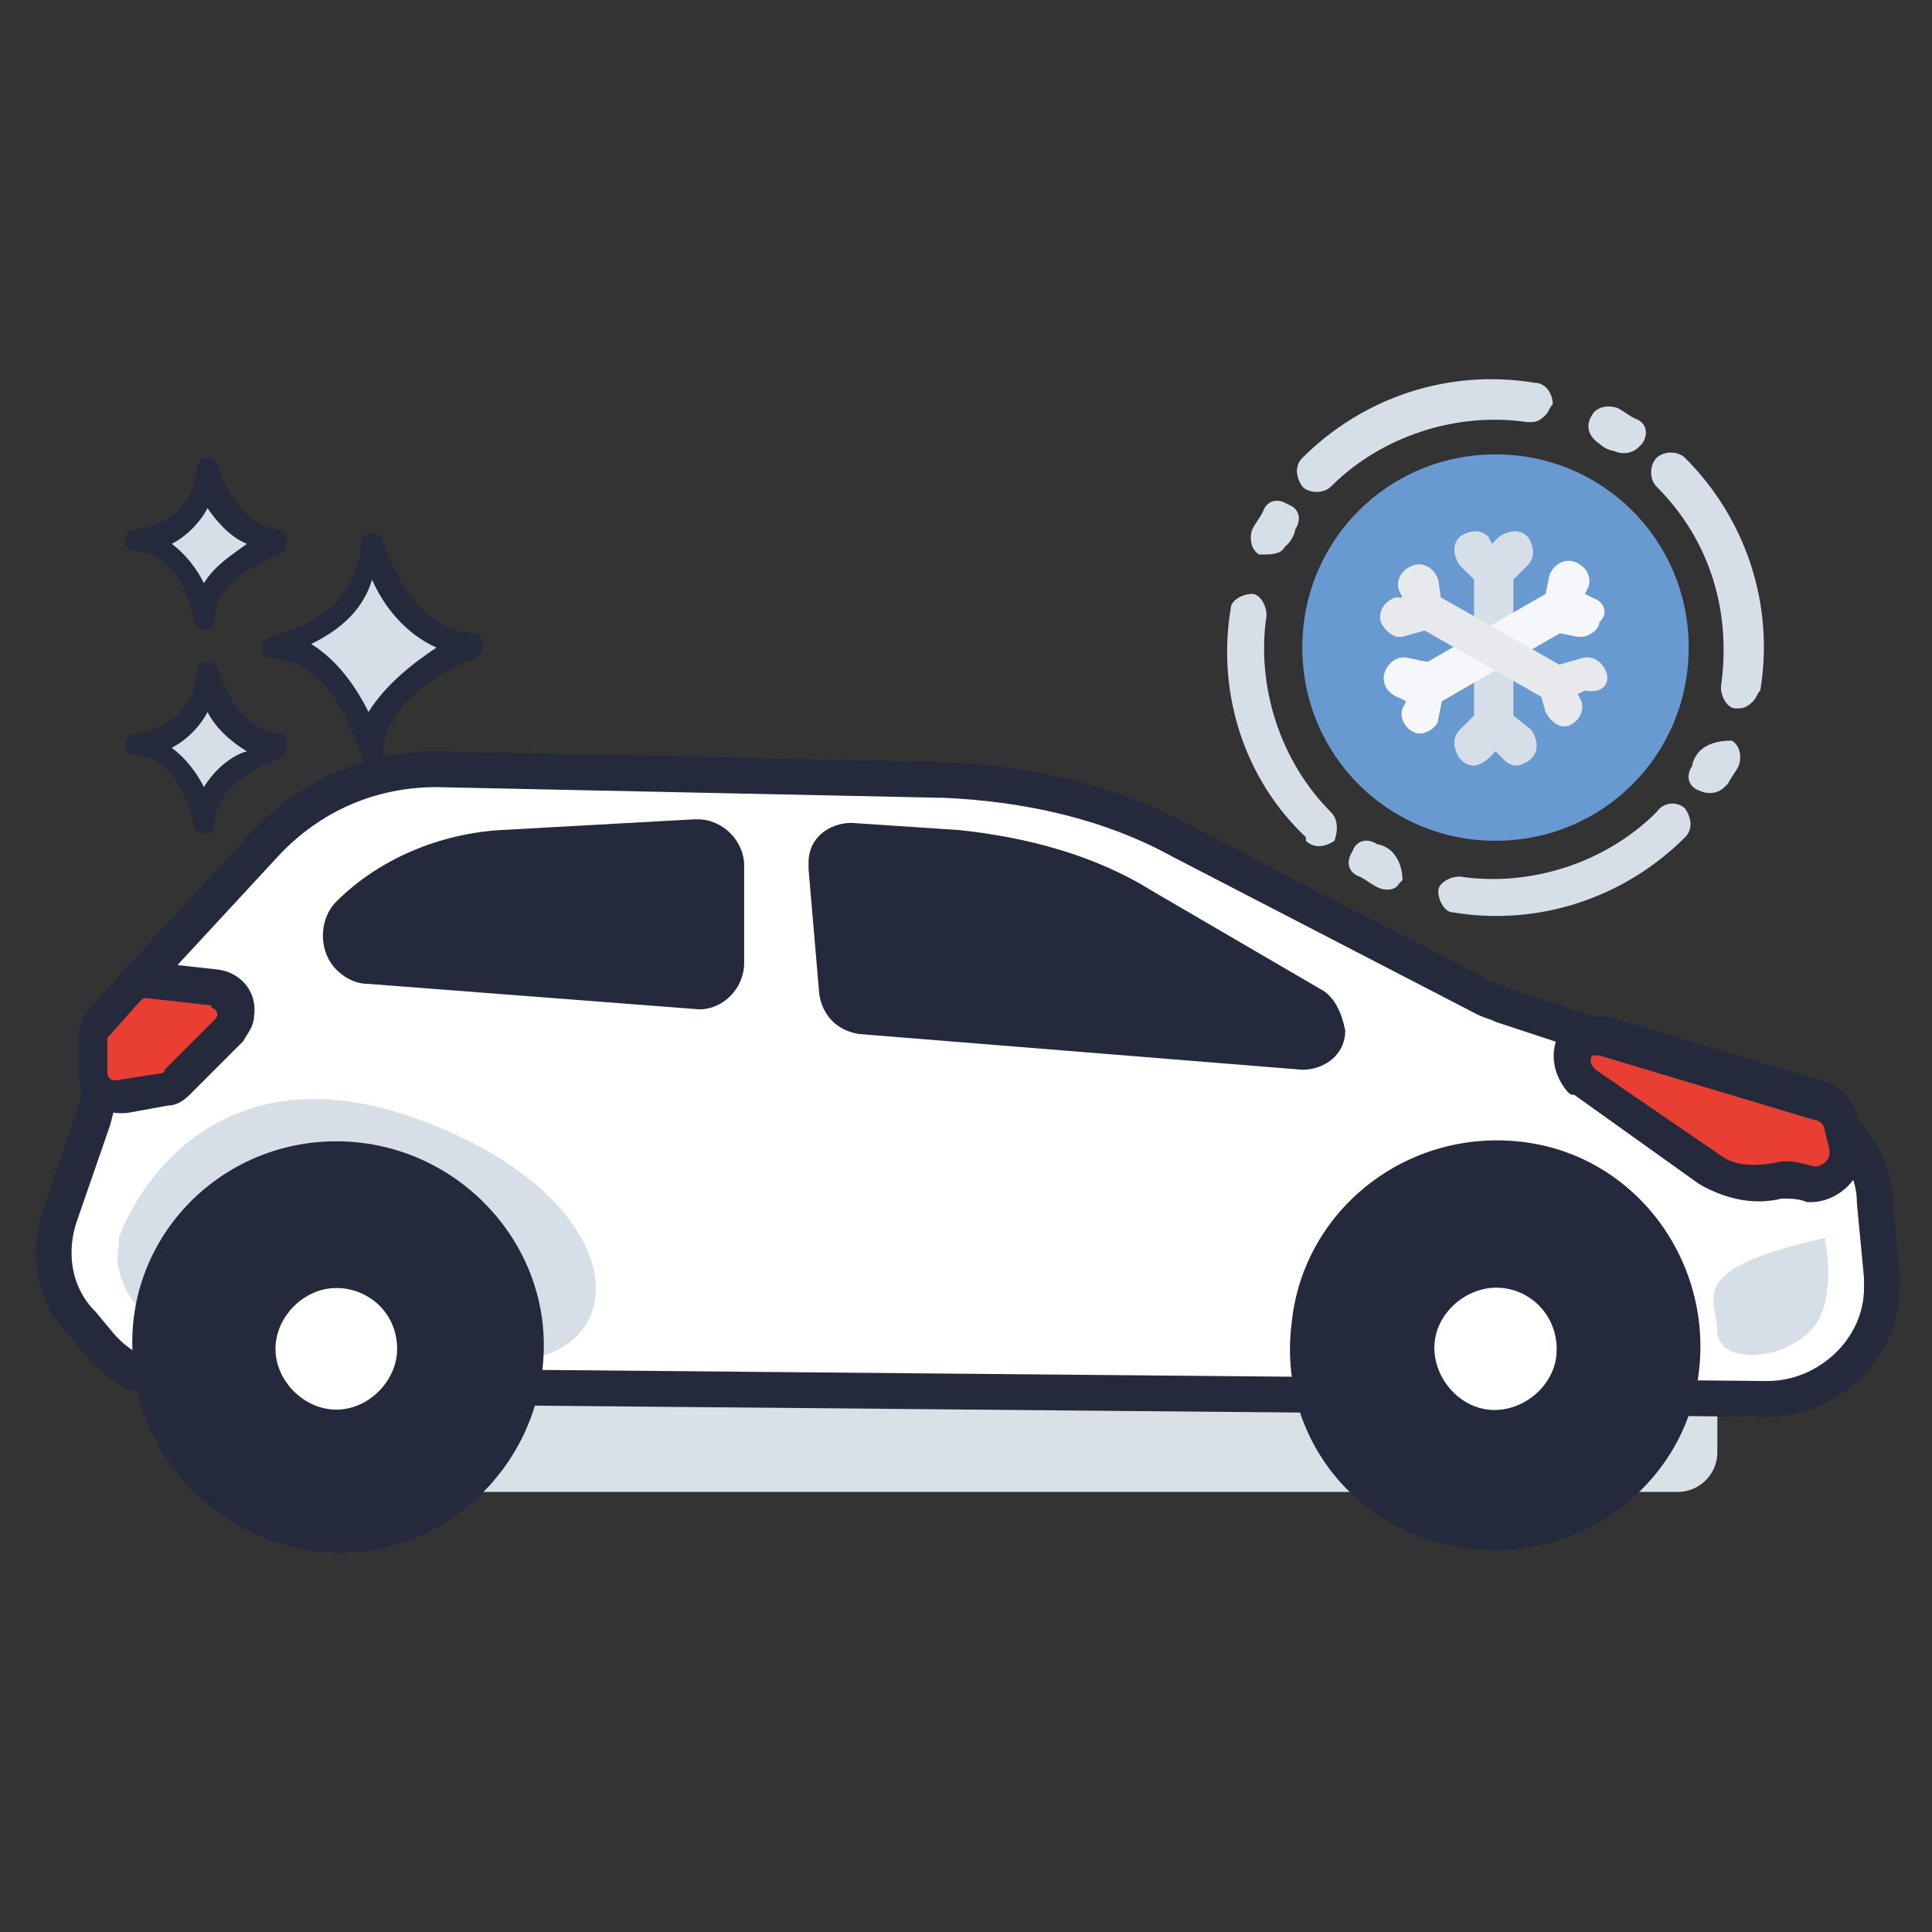 <?xml version="1.0" encoding="utf-8"?>
<!-- Generator: Adobe Illustrator 22.0.0, svg Export Plug-In . svg Version: 6.00 Build 0)  -->
<svg version="1.1" id="Layer_1" xmlns="http://www.w3.org/2000/svg" xmlns:xlink="http://www.w3.org/1999/xlink" x="0px" y="0px"
	 viewBox="0 0 54 54" style="enable-background:new 0 0 54 54;" xml:space="preserve">
<rect x="0" y="0" width="54" height="54" fill="#333333" stroke="none"/>
<style type="text/css">
	.st0{fill:#6899D1;}
	.st1{fill:#D6DFE8;}
	.st2{fill:#F5F7FA;}
	.st3{fill:#E7E9ED;}
	.st4{fill:#D8E1E6;}
	.st5{fill:#FFFFFF;stroke:#242A3C;}
	.st6{fill:#E83E33;}
	.st7{fill:#242A3C;}
	.st8{fill:#FFFFFF;}
</style>
<g>
	<g>
		<path class="st0" d="M41.8,12.7c3,0,5.4,2.4,5.4,5.4c0,3-2.4,5.4-5.4,5.4c-3,0-5.4-2.4-5.4-5.4C36.4,15.1,38.8,12.7,41.8,12.7z"/>
	</g>
	<g>
		<path class="st1" d="M35.9,15.3c0,0,0.1-0.1,0.1-0.1c0.1-0.1,0.2-0.3,0.2-0.4c0.2-0.3,0.1-0.6-0.2-0.7c-0.3-0.2-0.6-0.1-0.7,0.2
			c-0.1,0.2-0.2,0.3-0.3,0.5c-0.1,0.3,0,0.6,0.2,0.7C35.5,15.5,35.8,15.5,35.9,15.3L35.9,15.3z"/>
		<path class="st1" d="M37.2,22.7c-1.4-1.4-2.1-3.5-1.8-5.5c0-0.3-0.2-0.6-0.4-0.6c-0.3,0-0.6,0.2-0.6,0.4c-0.4,2.4,0.4,4.8,2.1,6.4
			c0,0,0,0,0,0.1c0.2,0.2,0.5,0.2,0.8,0C37.4,23.2,37.4,22.9,37.2,22.7L37.2,22.7z"/>
		<path class="st1" d="M44.7,12.4c0.1,0.1,0.3,0.2,0.4,0.2c0.2,0.1,0.5,0.1,0.7-0.1c0,0,0.1-0.1,0.1-0.1c0.2-0.3,0.1-0.6-0.2-0.7
			c-0.2-0.1-0.3-0.2-0.5-0.3c-0.3-0.1-0.6,0-0.7,0.2C44.3,11.9,44.4,12.2,44.7,12.4L44.7,12.4z"/>
		<path class="st1" d="M42.9,10.7c-2.4-0.4-4.8,0.4-6.5,2.1c0,0,0,0,0,0l0,0c-0.2,0.2-0.2,0.5,0,0.8c0.2,0.2,0.6,0.2,0.8,0
			c1.4-1.4,3.5-2.1,5.5-1.8c0.2,0,0.3,0,0.5-0.2c0.1-0.1,0.1-0.2,0.2-0.3C43.4,11,43.2,10.7,42.9,10.7L42.9,10.7z"/>
		<path class="st1" d="M46.3,12.8c-0.2,0.2-0.2,0.6,0,0.8c1.5,1.5,2.1,3.5,1.8,5.6c0,0.3,0.2,0.6,0.4,0.6c0.2,0,0.3,0,0.5-0.2
			c0.1-0.1,0.1-0.2,0.2-0.3c0.4-2.4-0.4-4.8-2.1-6.5l0,0C46.9,12.6,46.5,12.6,46.3,12.8L46.3,12.8z"/>
		<path class="st1" d="M38.9,23.8c-0.1-0.1-0.3-0.2-0.4-0.2c-0.3-0.2-0.6-0.1-0.7,0.2c-0.2,0.3-0.1,0.6,0.2,0.7
			c0.2,0.1,0.3,0.2,0.5,0.3c0.2,0.1,0.5,0.1,0.6-0.1c0,0,0.1-0.1,0.1-0.1C39.2,24.3,39.1,24,38.9,23.8L38.9,23.8z"/>
		<path class="st1" d="M47.5,21c-0.1,0.1-0.2,0.3-0.2,0.4c-0.2,0.3-0.1,0.6,0.2,0.7c0.2,0.1,0.5,0.1,0.7-0.1c0,0,0.1-0.1,0.1-0.1
			c0.1-0.2,0.2-0.3,0.3-0.5c0.1-0.3,0-0.6-0.2-0.7C48,20.7,47.7,20.8,47.5,21L47.5,21z"/>
		<path class="st1" d="M46.3,22.7c-1.4,1.4-3.5,2.1-5.5,1.8c-0.3,0-0.6,0.2-0.6,0.4c0,0.3,0.2,0.6,0.4,0.6c2.4,0.4,4.8-0.4,6.5-2.1
			l0,0c0.2-0.2,0.2-0.5,0-0.8C46.9,22.4,46.5,22.4,46.3,22.7L46.3,22.7z"/>
	</g>
	<path class="st1" d="M42.3,20v-3.8l0.4-0.4c0.2-0.2,0.2-0.5,0-0.8c-0.2-0.2-0.5-0.2-0.8,0l-0.2,0.2L41.6,15c-0.2-0.2-0.5-0.2-0.8,0
		c-0.2,0.2-0.2,0.5,0,0.8l0.4,0.4V20l-0.4,0.4c-0.2,0.2-0.2,0.5,0,0.8c0.1,0.1,0.2,0.2,0.4,0.2c0.1,0,0.3-0.1,0.4-0.2l0.2-0.2
		l0.2,0.2c0.1,0.1,0.2,0.2,0.4,0.2c0.1,0,0.3-0.1,0.4-0.2c0.2-0.2,0.2-0.5,0-0.8L42.3,20z"/>
	<path class="st2" d="M44.5,16.7l-0.2-0.1l0.1-0.2c0.1-0.3-0.1-0.6-0.4-0.7c-0.3-0.1-0.6,0.1-0.7,0.4l-0.1,0.5l-3.3,1.9l-0.5-0.1
		c-0.3-0.1-0.6,0.1-0.7,0.4c-0.1,0.3,0.1,0.6,0.4,0.7l0.2,0.1l-0.1,0.2c-0.1,0.3,0.1,0.6,0.4,0.7c0,0,0.1,0,0.1,0
		c0.2,0,0.5-0.2,0.5-0.4l0.1-0.5l3.3-1.9l0.5,0.1c0,0,0.1,0,0.1,0c0.2,0,0.5-0.2,0.5-0.4C45,17.1,44.8,16.8,44.5,16.7z"/>
	<g>
		<g>
			<g>
				<path class="st3" d="M43.6,19.7c-0.1,0-0.2,0-0.3-0.1l-3.7-2.1c-0.3-0.1-0.3-0.5-0.2-0.7c0.1-0.3,0.5-0.3,0.7-0.2l3.7,2.1
					c0.3,0.1,0.3,0.5,0.2,0.7C44,19.6,43.8,19.7,43.6,19.7z"/>
			</g>
			<g>
				<path class="st3" d="M44.9,18.8c-0.1-0.3-0.4-0.5-0.7-0.4l-0.7,0.2c-0.1,0-0.1,0-0.2,0.1c0,0,0,0,0,0c0,0,0,0-0.1,0c0,0,0,0,0,0
					c0,0,0,0.1-0.1,0.1c0,0,0,0,0,0c-0.1,0.1-0.1,0.3-0.1,0.4c0,0,0,0,0,0l0.2,0.7c0.1,0.2,0.3,0.4,0.5,0.4v0c0,0,0.1,0,0.1,0
					c0.3-0.1,0.5-0.4,0.4-0.7l-0.1-0.2l0.2-0.1C44.8,19.4,45,19.1,44.9,18.8z"/>
				<path class="st3" d="M40.2,16.2c-0.1-0.3-0.4-0.5-0.7-0.4c-0.3,0.1-0.5,0.4-0.4,0.7l0.1,0.2L39,16.7c-0.3,0.1-0.5,0.4-0.4,0.7
					c0.1,0.2,0.3,0.4,0.5,0.4c0,0,0.1,0,0.1,0l0.7-0.2c0,0,0,0,0,0c0.3-0.1,0.5-0.4,0.4-0.7L40.2,16.2z"/>
			</g>
		</g>
	</g>
</g>
<g>
	<path id="Rectangle_152_5_" class="st4" d="M10,38.1h36.9c0.6,0,1.1,0.5,1.1,1.1v1.4c0,0.6-0.5,1.1-1.1,1.1H10
		c-0.6,0-1.1-0.5-1.1-1.1v-1.4C9,38.6,9.4,38.1,10,38.1z"/>
	<path id="Path_112_5_" class="st5" d="M7.4,23.6l-3.7,4c-0.5,0.6-0.9,1.4-0.9,2.2v0.4c0,0.4-0.1,0.7-0.2,1.1l-0.9,2.6
		c-0.4,1.1-0.2,2.3,0.6,3.1l0.5,0.6c0.6,0.7,1.5,1.1,2.4,1.1l44.2,0.4c1.7,0,3.2-1.4,3.2-3.1c0-0.1,0-0.2,0-0.3l-0.2-2.1
		c0-0.4-0.1-0.8-0.3-1.2c-0.4-0.8-1.1-1.3-1.9-1.6L42,28.1c-0.2-0.1-0.3-0.1-0.5-0.2l-8.5-4.4c-2-1.1-4.3-1.6-6.6-1.7l-14.2-0.3
		C10.4,21.5,8.7,22.2,7.4,23.6z"/>
	<g id="Group_196_5_" transform="translate(3.029 15.498)">
		<path id="Path_113_5_" class="st1" d="M2.1,21.7c-0.9-0.1-1.6-0.8-1.8-1.7c-0.1-0.3,0-0.6,0-0.9c0.4-1.2,2.7-5.4,8.4-3.3
			s6.1,6.2,3,6.7C9.5,22.7,4.3,22,2.1,21.7z"/>
	</g>
	<path id="Path_115_5_" class="st6" d="M44.8,29c-0.2-0.1-0.4-0.1-0.6,0c-0.3,0.3-0.3,0.8,0,1.1c0,0,0.1,0.1,0.1,0.1l3.5,2.5
		c0.5,0.4,1.2,0.5,1.9,0.3c0.3,0,0.6,0,0.9,0.1c0.6,0,1-0.4,1-1c0-0.1,0-0.3-0.1-0.4l-0.1-0.4c-0.1-0.3-0.4-0.5-0.6-0.6L44.8,29z"/>
	<path id="Path_115-2_5_" class="st7" d="M44,28.5l-0.1,0l-0.1,0.1c-0.5,0.5-0.5,1.3,0,1.9c0.1,0.1,0.1,0.1,0.2,0.1l3.5,2.5
		c0.7,0.4,1.5,0.6,2.3,0.4c0.2,0,0.5,0,0.7,0.1l0.1,0c0.8,0,1.5-0.7,1.5-1.5c0-0.2,0-0.4-0.1-0.6l-0.1-0.4c-0.2-0.4-0.5-0.8-1-0.9
		l-6-1.8C44.6,28.4,44.3,28.4,44,28.5z M49.6,32.5c-0.5,0.1-1.1,0.1-1.5-0.2l-3.5-2.4c-0.1-0.1-0.2-0.2-0.1-0.4c0.1,0,0.1,0,0.2,0
		l6,1.8c0.1,0,0.3,0.1,0.3,0.3l0.1,0.4c0.1,0.3,0,0.5-0.3,0.6c0,0-0.1,0-0.1,0C50.3,32.5,50,32.4,49.6,32.5L49.6,32.5z"/>
	<path id="Path_117_5_" class="st7" d="M19.5,23.5l-5.4,0.3c-1.6,0.1-3.1,0.8-4.3,1.9c-0.3,0.3-0.3,0.9,0,1.2
		c0.1,0.1,0.3,0.2,0.5,0.2l9.1,0.7c0.5,0,0.9-0.3,0.9-0.8c0,0,0,0,0-0.1v-2.6C20.3,23.9,20,23.5,19.5,23.5
		C19.5,23.5,19.5,23.5,19.5,23.5L19.5,23.5z"/>
	<circle id="Oval-2_5_" class="st8" cx="42.2" cy="37.1" r="3"/>
	<circle id="Oval-Copy_5_" class="st8" cx="9.7" cy="37.1" r="3"/>
	<path id="Rectangle_153_5_" class="st7" d="M9.4,31.9c3.2,0,5.8,2.6,5.8,5.7c0,3.2-2.6,5.8-5.7,5.8s-5.8-2.6-5.8-5.7c0,0,0,0,0,0
		C3.6,34.5,6.2,31.9,9.4,31.9z M9.4,36c-0.9,0-1.7,0.8-1.7,1.7s0.8,1.7,1.7,1.7s1.7-0.8,1.7-1.7l0,0C11.1,36.7,10.3,36,9.4,36
		C9.4,36,9.4,36,9.4,36L9.4,36z"/>
	<path id="Rectangle_154_5_" class="st7" d="M42.4,31.9c3.2,0.3,5.4,3.2,5.1,6.3c-0.3,3.2-3.2,5.4-6.3,5.1C38,43,35.7,40.2,36.1,37
		C36.4,33.9,39.2,31.6,42.4,31.9L42.4,31.9z M42,36c-0.9-0.1-1.8,0.6-1.9,1.5s0.6,1.8,1.5,1.9c0.9,0.1,1.8-0.6,1.9-1.5l0,0
		C43.6,36.9,42.9,36.1,42,36z"/>
	<path id="Path_118_5_" class="st7" d="M36.7,28.1l-4.8-2.8c-1.6-0.9-3.3-1.5-5.2-1.6l-3-0.2c-0.4,0-0.7,0.2-0.7,0.6
		c0,0,0,0.1,0,0.1l0.3,3.5c0,0.3,0.3,0.6,0.6,0.6l12.4,1c0.4,0,0.7-0.2,0.7-0.6C37,28.5,36.9,28.2,36.7,28.1z"/>
	<path id="Path_117-2_5_" class="st7" d="M14,23.2c-1.7,0.1-3.4,0.8-4.6,2c-0.5,0.5-0.5,1.4,0,1.9c0.2,0.2,0.5,0.4,0.9,0.4l9.1,0.7
		c0.7,0.1,1.4-0.5,1.4-1.3c0,0,0-0.1,0-0.1v-2.6c0-0.7-0.6-1.3-1.3-1.3c0,0,0,0-0.1,0L14,23.2z M19.7,24.1c0.1,0.1,0.1,0.1,0.1,0.2
		v2.6c0,0.2-0.2,0.3-0.3,0.3c0,0,0,0,0,0l-9.1-0.7c-0.2,0-0.3-0.2-0.3-0.4c0-0.1,0-0.2,0.1-0.2c1-1,2.4-1.7,3.9-1.7l5.4-0.3
		C19.6,24,19.7,24,19.7,24.1z"/>
	<path id="Path_118-2_5_" class="st7" d="M37,27.7l-4.8-2.8c-1.6-1-3.5-1.5-5.4-1.7l-3-0.2c-0.6,0-1.2,0.4-1.2,1.1
		c0,0.1,0,0.1,0,0.2l0.3,3.5c0.1,0.6,0.5,1,1.1,1.1l12.4,1c0.6,0,1.2-0.4,1.2-1.1C37.5,28.3,37.3,27.9,37,27.7L37,27.7z M36.5,28.7
		c0,0.1-0.1,0.1-0.1,0.1l-12.4-1c-0.1,0-0.1-0.1-0.1-0.1l-0.3-3.5c0-0.1,0.1-0.2,0.1-0.2c0,0,0,0,0,0l3,0.2c1.7,0.1,3.4,0.6,4.9,1.5
		l4.8,2.8C36.5,28.6,36.5,28.6,36.5,28.7L36.5,28.7z"/>
	<path id="Path_119_5_" class="st6" d="M4.2,27.4L6,27.6c0.4,0,0.7,0.4,0.6,0.8c0,0.2-0.1,0.3-0.2,0.4l-1.5,1.5
		c-0.1,0.1-0.2,0.2-0.4,0.2l-1.1,0.2c-0.4,0.1-0.7-0.2-0.8-0.5c0,0,0-0.1,0-0.1V29c0-0.2,0.1-0.3,0.2-0.5l0.8-0.9
		C3.8,27.5,4,27.4,4.2,27.4z"/>
	<path id="Path_119-2_5_" class="st7" d="M4.3,26.9l1.8,0.2c0.7,0.1,1.1,0.7,1,1.3c0,0.3-0.2,0.5-0.3,0.7l-1.5,1.5
		c-0.2,0.2-0.4,0.3-0.6,0.3l-1.1,0.2c-0.7,0.1-1.3-0.3-1.4-0.9c0-0.1,0-0.2,0-0.2V29c0-0.3,0.1-0.6,0.3-0.8l0.8-0.9
		C3.5,27,3.9,26.9,4.3,26.9z M4.1,27.9c-0.1,0-0.1,0-0.2,0.1l-0.8,0.9c0,0-0.1,0.1-0.1,0.1V30c0,0.1,0.1,0.2,0.2,0.2c0,0,0,0,0,0
		L4.5,30c0,0,0.1,0,0.1-0.1L6,28.5c0.1-0.1,0.1-0.2,0-0.3c0,0-0.1,0-0.1-0.1L4.1,27.9z"/>
	<path id="Path_120_5_" class="st1" d="M51,34.6c0,0,0.4,1.8-0.4,2.6c-0.9,0.9-2.6,0.9-2.6,0S47,35.5,51,34.6z"/>
	<circle id="Ellipse_72_5_" class="st8" cx="17.3" cy="31.1" r="1.4"/>
</g>
<g>
	<g>
		<g>
			<path class="st1" d="M10.4,15.2c-0.2,2.5-2.8,2.8-2.8,2.8c2.2,0.1,2.8,3,2.8,3c0-2.1,2.8-3,2.8-3C11.1,17.9,10.4,15.2,10.4,15.2z
				"/>
		</g>
	</g>
	<g>
		<g>
			<path class="st7" d="M13.2,17.7c-1.8-0.1-2.5-2.6-2.5-2.6c0-0.1-0.2-0.2-0.3-0.2c-0.2,0-0.3,0.1-0.3,0.3
				c-0.2,2.2-2.4,2.5-2.5,2.6c-0.2,0-0.3,0.2-0.3,0.3c0,0.2,0.1,0.3,0.3,0.3c1.9,0.1,2.4,2.7,2.5,2.7c0,0.2,0.2,0.3,0.3,0.3
				c0,0,0,0,0,0c0.2,0,0.3-0.1,0.3-0.3c0-1.8,2.6-2.7,2.6-2.7c0.1-0.1,0.2-0.2,0.2-0.3C13.5,17.8,13.4,17.7,13.2,17.7z M10.3,19.9
				C10,19.3,9.5,18.5,8.7,18c0.6-0.3,1.4-0.8,1.7-1.8c0.3,0.7,0.9,1.5,1.8,1.9C11.6,18.5,10.8,19.1,10.3,19.9z"/>
		</g>
	</g>
	<g>
		<g>
			<path class="st1" d="M5.8,18.8c-0.1,1.7-2,2-2,2C5.4,20.9,5.8,23,5.8,23c0-1.5,2-2.1,2-2.1C6.3,20.7,5.8,18.8,5.8,18.8z"/>
		</g>
	</g>
	<g>
		<g>
			<path class="st7" d="M7.8,20.5c-1.2-0.1-1.7-1.7-1.7-1.8c0-0.1-0.2-0.2-0.3-0.2c-0.2,0-0.3,0.1-0.3,0.3c-0.1,1.5-1.6,1.7-1.7,1.7
				c-0.2,0-0.3,0.2-0.3,0.3c0,0.2,0.1,0.3,0.3,0.3C5.1,21.2,5.4,23,5.4,23c0,0.2,0.2,0.3,0.3,0.3c0,0,0,0,0,0c0.2,0,0.3-0.1,0.3-0.3
				c0-1.2,1.8-1.8,1.8-1.8c0.1,0,0.2-0.2,0.2-0.3C8.1,20.6,7.9,20.5,7.8,20.5z M5.7,22c-0.2-0.4-0.5-0.8-0.9-1.1
				c0.4-0.2,0.8-0.6,1-1c0.2,0.4,0.6,0.8,1.1,1.1C6.5,21.1,6,21.5,5.7,22z"/>
		</g>
	</g>
	<g>
		<g>
			<path class="st1" d="M5.8,13.2c-0.1,1.7-2,2-2,2c1.6,0.1,1.9,2.1,1.9,2.1c0-1.5,2-2.1,2-2.1C6.3,15.1,5.8,13.2,5.8,13.2z"/>
		</g>
	</g>
	<g>
		<g>
			<path class="st7" d="M7.8,14.8c-1.2-0.1-1.7-1.7-1.7-1.8c0-0.1-0.2-0.2-0.3-0.2c-0.2,0-0.3,0.1-0.3,0.3c-0.1,1.5-1.6,1.7-1.7,1.7
				c-0.2,0-0.3,0.2-0.3,0.3c0,0.2,0.1,0.3,0.3,0.3c1.3,0.1,1.6,1.8,1.6,1.9c0,0.2,0.2,0.3,0.3,0.3c0,0,0,0,0,0
				c0.2,0,0.3-0.1,0.3-0.3c0-1.2,1.8-1.8,1.8-1.8c0.1,0,0.2-0.2,0.2-0.3C8.1,15,7.9,14.8,7.8,14.8z M5.7,16.3
				c-0.2-0.4-0.5-0.8-0.9-1.1c0.4-0.2,0.8-0.6,1-1C6,14.5,6.4,15,6.9,15.2C6.5,15.5,6,15.8,5.7,16.3z"/>
		</g>
	</g>
</g>
<g>
	<g>
		<path class="st0" d="M-932-173.1c41.5,0,75.1,33.7,75.1,75.1c0,41.5-33.7,75.1-75.1,75.1s-75.1-33.6-75.1-75.1
			C-1007.1-139.4-973.5-173.1-932-173.1z"/>
	</g>
	<g>
		<path class="st1" d="M-1013.9-136.7c0.5-0.5,1-1.2,1.4-1.9c1.1-2.1,2.2-4.1,3.4-6.2c2.2-3.5,1.1-8.2-2.5-10.3
			c-3.5-2.2-8.2-1.1-10.3,2.5c-1.4,2.4-2.8,4.8-4,7.2c-1.9,3.7-0.4,8.2,3.3,10.1C-1019.6-133.8-1016.1-134.5-1013.9-136.7
			L-1013.9-136.7z"/>
		<path class="st1" d="M-995.8-34.2c-20.3-20.3-29.7-49.3-25.3-77.6c0.6-4.1-2.2-7.9-6.3-8.6c-4.1-0.6-7.9,2.2-8.6,6.3
			c-5.1,33,5.9,66.9,29.1,90c0.2,0.2,0.5,0.5,0.6,0.7c2.9,2.9,7.6,2.9,10.5-0.1C-992.8-26.4-992.8-31.2-995.8-34.2L-995.8-34.2z"/>
		<path class="st1" d="M-891.4-178.4c2.1,1.1,4.2,2.2,6.2,3.4c3,1.8,6.8,1.3,9.2-1.1c0.4-0.4,0.8-0.9,1.1-1.4
			c2.2-3.5,1-8.2-2.5-10.3c-2.4-1.4-4.8-2.8-7.2-4c-3.7-1.9-8.2-0.4-10.1,3.3C-896.6-184.8-895.1-180.3-891.4-178.4L-891.4-178.4z"
			/>
		<path class="st1" d="M-916-201.9c-33-5.1-66.8,6-90.6,29.8c0,0,0,0,0,0l0,0c-2.9,2.9-2.8,7.6,0.1,10.5c2.9,2.9,7.8,2.8,10.7-0.1
			c20.2-20.2,49.2-29.7,77.5-25.4c2.5,0.4,4.8-0.5,6.5-2.1c1.1-1.1,1.9-2.5,2.1-4.2C-909-197.4-911.9-201.3-916-201.9L-916-201.9z"
			/>
		<path class="st1" d="M-868.4-172.4c-2.9,2.9-2.8,7.8,0.1,10.8c20.3,20.3,29.8,49.4,25.3,77.8c-0.6,4.1,2.2,7.9,6.3,8.6
			c2.5,0.4,4.8-0.5,6.5-2.1c1.1-1.1,1.8-2.5,2.1-4.1c5.2-33.1-5.8-67.1-29.5-90.8l-0.3-0.3C-860.9-175.5-865.5-175.4-868.4-172.4
			L-868.4-172.4z"/>
		<path class="st1" d="M-972.8-17.5c-2.1-1.1-4.1-2.2-6.1-3.4c-3.5-2.2-8.2-1-10.3,2.5c-2.2,3.5-1.1,8.2,2.5,10.3
			c2.4,1.4,4.8,2.8,7.2,4c3,1.5,6.5,0.8,8.7-1.4c0.5-0.5,1-1.2,1.4-1.9C-967.6-11.1-969.1-15.6-972.8-17.5L-972.8-17.5z"/>
		<path class="st1" d="M-851.6-57.1c-1.1,2.1-2.2,4.1-3.5,6.2c-2.2,3.5-1.1,8.2,2.5,10.3c3,1.9,6.8,1.3,9.2-1.1
			c0.4-0.4,0.8-0.9,1.1-1.4c1.4-2.4,2.8-4.8,4-7.2c1.9-3.7,0.4-8.2-3.3-10.1C-845.2-62.2-849.7-60.8-851.6-57.1L-851.6-57.1z"/>
		<path class="st1" d="M-868.3-34.2C-888.6-13.9-917.6-4.4-946-8.9c-4.1-0.6-7.9,2.2-8.6,6.3c-0.6,4.1,2.2,7.9,6.3,8.6
			c33.1,5.2,67-5.9,90.6-29.6l0.1-0.1c2.9-2.9,2.9-7.7,0-10.6C-860.6-37.2-865.3-37.1-868.3-34.2L-868.3-34.2z"/>
	</g>
	<path class="st1" d="M-924.5-71v-53.9l5.3-5.3c2.9-2.9,2.9-7.7,0-10.6c-2.9-2.9-7.7-2.9-10.6,0l-2.2,2.2l-2.2-2.2
		c-2.9-2.9-7.7-2.9-10.6,0c-2.9,2.9-2.9,7.7,0,10.6l5.3,5.3V-71l-5.3,5.3c-2.9,2.9-2.9,7.7,0,10.6c1.5,1.5,3.4,2.2,5.3,2.2
		c1.9,0,3.8-0.7,5.3-2.2l2.2-2.2l2.2,2.2c1.5,1.5,3.4,2.2,5.3,2.2c1.9,0,3.8-0.7,5.3-2.2c2.9-2.9,2.9-7.7,0-10.6L-924.5-71z"/>
	<path class="st2" d="M-893.8-117.5l-3-0.8l0.8-3c1.1-4-1.3-8.1-5.3-9.2c-4-1.1-8.1,1.3-9.2,5.3l-1.9,7.3L-959.1-91l-7.2-1.9
		c-4-1.1-8.1,1.3-9.2,5.3c-1.1,4,1.3,8.1,5.3,9.2l3,0.8l-0.8,3c-1.1,4,1.3,8.1,5.3,9.2c0.7,0.2,1.3,0.3,2,0.3c3.3,0,6.4-2.2,7.2-5.6
		l1.9-7.3l46.7-26.9l7.3,1.9c0.7,0.2,1.3,0.3,2,0.3c3.3,0,6.3-2.2,7.2-5.6C-887.4-112.3-889.8-116.4-893.8-117.5z"/>
	<g>
		<g>
			<g>
				<path class="st3" d="M-906-75.4c-1.3,0-2.6-0.3-3.7-1l-52.1-30.1c-3.6-2.1-4.8-6.7-2.7-10.3c2.1-3.6,6.7-4.8,10.3-2.7l52.1,30.1
					c3.6,2.1,4.8,6.7,2.7,10.3C-900.9-76.7-903.4-75.4-906-75.4z"/>
			</g>
			<g>
				<path class="st3" d="M-888.5-87.6c-1.1-4-5.2-6.4-9.2-5.3l-10.3,2.8c-0.9,0.2-1.6,0.6-2.3,1.1c-0.1,0.1-0.2,0.1-0.3,0.2
					c-0.3,0.2-0.5,0.4-0.7,0.7c-0.1,0.1-0.2,0.2-0.3,0.3c-0.3,0.3-0.6,0.7-0.8,1.1c0,0,0,0,0,0.1c-1,1.7-1.3,3.7-0.8,5.7
					c0,0,0,0,0,0l2.7,10.2c0.9,3.4,3.9,5.6,7.2,5.6v0c0.6,0,1.3-0.1,2-0.3c4-1.1,6.4-5.2,5.3-9.2l-0.8-3l3-0.8
					C-889.8-79.5-887.4-83.6-888.5-87.6z"/>
				<path class="st3" d="M-953.5-125.2c-1.1-4-5.2-6.4-9.2-5.3c-4,1.1-6.4,5.2-5.3,9.2l0.8,3l-3,0.8c-4,1.1-6.4,5.2-5.3,9.2
					c0.9,3.4,3.9,5.6,7.2,5.6c0.6,0,1.3-0.1,1.9-0.3l10.2-2.7c0,0,0,0,0.1,0c4-1.1,6.4-5.2,5.3-9.2L-953.5-125.2z"/>
			</g>
		</g>
	</g>
</g>
<g>
	<path id="Rectangle_152_1_" class="st4" d="M-1377,182.1h516.1c8.1,0,14.7,6.6,14.7,14.7v19.6c0,8.1-6.6,14.7-14.7,14.7H-1377
		c-8.1,0-14.7-6.6-14.7-14.7v-19.6C-1391.7,188.7-1385.1,182.1-1377,182.1z"/>
	<path id="Path_112_1_" class="st5" d="M-1413.4-21.1l-52.2,55.7c-7.7,8.2-11.9,19-11.9,30.2v5.4c0,5.1-0.9,10.2-2.7,15.1l-13,35.9
		c-5.4,15-2.4,31.7,8,43.8l6.9,8.1c8.3,9.7,20.4,15.3,33.1,15.4l618.6,5.5c24.4,0.2,44.3-19.4,44.5-43.8c0-1.2,0-2.4-0.1-3.5
		l-2.1-29.3c-0.4-5.8-2-11.4-4.5-16.6c-5.3-10.7-14.7-18.7-26.1-22.3l-113.5-36.1c-2.4-0.7-4.7-1.7-6.9-2.8l-118.6-61.5
		c-28.7-14.9-60.4-22.9-92.6-23.6l-198.3-4.3C-1370.8-50.5-1395.7-40-1413.4-21.1z"/>
	<g id="Group_196_1_" transform="translate(3.029 15.498)">
		<path id="Path_113_1_" class="st1" d="M-1447.8,153.4c-12.5-2-22.5-11.7-24.7-24.1c-0.8-4.2-0.6-8.6,0.6-12.8
			c5.3-17.5,37.4-75.8,117.4-46.7c80,29.2,85.3,87.5,42.6,93.3C-1345.3,167.6-1417.8,157.9-1447.8,153.4z"/>
	</g>
	<path id="Path_115_1_" class="st6" d="M-890.3,54.3c-2.8-0.8-5.8-0.8-8.5,0.2c-4.4,4.4-4.4,11.5,0,15.9c0.5,0.5,1,0.9,1.5,1.3
		l49.5,34.4c7.7,5,17.1,6.6,26,4.4c4.4-0.4,8.9,0,13.2,1.2c7.7,0,14-6.3,14-14c0-1.8-0.3-3.5-1-5.2l-2.1-5.2c-1.6-4-4.9-7-9-8.2
		L-890.3,54.3z"/>
	<path id="Path_115-2_1_" class="st7" d="M-901.1,47.8l-1.6,0.6l-1.2,1.2c-7.1,7.2-7.1,18.8,0.1,25.9c0.8,0.8,1.6,1.5,2.5,2.1
		l49.5,34.4c9.4,6.1,20.8,8.1,31.7,5.4c3.2-0.1,6.4,0.2,9.5,1.1l1.9,0.3c11.6,0,21.1-9.4,21.1-21c0-2.7-0.5-5.4-1.5-7.9l-2.1-5.2
		c-2.4-6-7.4-10.6-13.6-12.4l-83.5-24.7C-892.5,46.2-897,46.3-901.1,47.8z M-822.5,103.3c-7.3,1.9-15,0.8-21.4-3.3l-49.3-34.2
		c-1.6-1.1-2.2-3.2-1.4-5c0.8-0.1,1.6,0,2.4,0.3l83.5,24.7c2,0.6,3.6,2.1,4.4,4l2.1,5.2c1.4,3.5-0.3,7.5-3.9,8.9
		c-0.6,0.2-1.2,0.4-1.8,0.4C-812.6,103.2-817.6,102.8-822.5,103.3L-822.5,103.3z"/>
	<path id="Path_117_1_" class="st7" d="M-1244.7-22.6l-75.3,3.8c-22.5,1.1-43.7,10.6-59.7,26.5c-4.6,4.6-4.6,12,0,16.6
		c2,2,4.6,3.2,7.5,3.4l127.3,9.4c6.5,0.4,12.1-4.5,12.5-11c0-0.2,0-0.5,0-0.7v-36.3c0-6.5-5.3-11.8-11.8-11.7
		C-1244.3-22.6-1244.5-22.6-1244.7-22.6L-1244.7-22.6z"/>
	<circle id="Oval-2_1_" class="st8" cx="-926.7" cy="168.6" r="42.6"/>
	<circle id="Oval-Copy_1_" class="st8" cx="-1381.3" cy="168.6" r="42.6"/>
	<path id="Rectangle_153_1_" class="st7" d="M-1385.6,95.5c44.5,0,80.5,36,80.5,80.5c0,44.5-36,80.5-80.5,80.5s-80.5-36-80.5-80.5
		c0,0,0,0,0,0C-1466,131.5-1430,95.5-1385.6,95.5z M-1385.6,152.3c-13.1,0-23.7,10.6-23.7,23.7s10.6,23.7,23.7,23.7
		c13.1,0,23.7-10.6,23.7-23.7l0,0C-1361.9,162.9-1372.5,152.3-1385.6,152.3C-1385.5,152.3-1385.5,152.3-1385.6,152.3L-1385.6,152.3z
		"/>
	<path id="Rectangle_154_1_" class="st7" d="M-923.4,95.9c44.2,4.8,76.2,44.5,71.4,88.7c-4.8,44.2-44.5,76.2-88.7,71.4
		s-76.2-44.5-71.4-88.7C-1007.3,123.1-967.6,91.2-923.4,95.9L-923.4,95.9z M-929.5,152.4c-13-1.4-24.7,8-26.1,21
		c-1.4,13,8,24.7,21,26.1c13,1.4,24.7-8,26.1-21l0,0C-907.1,165.5-916.5,153.8-929.5,152.4z"/>
	<path id="Path_118_1_" class="st7" d="M-1003.2,42.2l-66.9-39.6c-22-13-46.8-20.7-72.3-22.4l-42.4-2.8c-5-0.3-9.4,3.5-9.7,8.5
		c0,0.5,0,1,0,1.4l4.5,49.1c0.4,4.4,3.9,7.9,8.4,8.3l173.2,14.4c5,0.3,9.4-3.5,9.8-8.5C-998.6,47.3-1000.3,44-1003.2,42.2z"/>
	<path id="Path_117-2_1_" class="st7" d="M-1320.3-25.9c-24.2,1.2-47.2,11.4-64.3,28.6c-7.4,7.4-7.4,19.3,0,26.7
		c3.2,3.2,7.4,5.1,11.9,5.5l127.3,9.4c10.4,0.7,19.4-7.1,20.1-17.5c0-0.4,0-0.8,0-1.2v-36.3c0-10.4-8.5-18.9-18.9-18.8
		c-0.3,0-0.6,0-0.8,0L-1320.3-25.9z M-1241-14.2c0.9,0.9,1.4,2.1,1.4,3.4v36.3c0,2.6-2.1,4.7-4.7,4.6c-0.1,0-0.2,0-0.3,0l-127.2-9.4
		c-2.6-0.2-4.5-2.4-4.3-5c0.1-1.1,0.6-2.1,1.3-2.9c14.7-14.7,34.3-23.4,55-24.4l75.3-3.8C-1243.1-15.6-1241.9-15.1-1241-14.2z"/>
	<path id="Path_118-2_1_" class="st7" d="M-999.6,36.1l-66.9-39.6c-23-13.6-48.8-21.6-75.5-23.4l-42.4-2.8
		c-9-0.6-16.7,6.2-17.3,15.1c-0.1,0.8,0,1.7,0,2.5l4.5,49.1c0.7,7.9,7,14.1,14.8,14.7l173.2,14.4c9,0.7,16.7-6.1,17.4-15
		c0.4-6-2.5-11.8-7.7-15L-999.6,36.1z M-1006,50.6c-0.3,0.9-1.1,1.5-2.1,1.4l-173-14.4c-1-0.1-1.8-0.9-1.9-1.9l-4.5-49.1
		c-0.1-1.1,0.7-2.1,1.9-2.2c0.1,0,0.2,0,0.3,0l42.4,2.8c24.4,1.7,48.1,9,69.2,21.5l66.9,39.6C-1006.1,48.8-1005.7,49.8-1006,50.6
		L-1006,50.6z"/>
	<path id="Path_119_1_" class="st6" d="M-1458.2,32.5l25.2,3.1c5.4,0.7,9.1,5.6,8.5,10.9c-0.3,2.1-1.3,4.1-2.8,5.7l-20.5,20.5
		c-1.4,1.4-3.1,2.3-5,2.7l-16.1,3.2c-5.3,1.1-10.4-2.4-11.5-7.7c-0.1-0.6-0.2-1.3-0.2-1.9V54.2c0-2.5,1-4.9,2.7-6.7l11.4-12
		C-1464.4,33.2-1461.3,32.1-1458.2,32.5z"/>
	<path id="Path_119-2_1_" class="st7" d="M-1457.4,25.5l25.2,3.1c9.2,1.2,15.8,9.6,14.6,18.9c-0.5,3.7-2.2,7.2-4.8,9.8l-20.5,20.5
		c-2.4,2.4-5.4,4-8.6,4.6l-16.1,3.2c-9.1,1.8-18-4.1-19.9-13.2c-0.2-1.1-0.3-2.2-0.3-3.3V54.2c0-4.3,1.7-8.5,4.6-11.6l11.3-11.9
		C-1468,26.7-1462.7,24.8-1457.4,25.5z M-1459.1,39.6c-0.9-0.1-1.7,0.2-2.3,0.9l-11.4,11.9c-0.5,0.5-0.7,1.2-0.7,1.8V69
		c0,1.5,1.2,2.7,2.7,2.7c0.2,0,0.4,0,0.5-0.1l16.1-3.2c0.5-0.1,1-0.4,1.4-0.7l20.5-20.5c1-1,1-2.7,0-3.8c-0.4-0.4-1-0.7-1.5-0.8
		L-1459.1,39.6z"/>
	<path id="Path_120_1_" class="st1" d="M-803.3,133.1c0,0,6.1,24.5-6.1,36.8c-12.3,12.2-36.8,12.3-36.8,0
		C-846.2,157.6-858.5,145.3-803.3,133.1z"/>
	<circle id="Ellipse_72_1_" class="st8" cx="-1274.3" cy="84.5" r="19.6"/>
</g>
<g>
	<g>
		<g>
			<path class="st1" d="M-1371.7-138.2c-2.9,34.5-38.8,39.9-38.8,39.9c30.8,1.5,38.5,41.9,38.5,41.9c0.7-28.8,39.7-42.3,39.7-42.3
				C-1361.5-100.5-1371.7-138.2-1371.7-138.2z"/>
		</g>
	</g>
	<g>
		<g>
			<path class="st7" d="M-1332-103.2c-25.6-1.5-35.3-35.8-35.3-36.2c-0.6-2.1-2.5-3.5-4.7-3.3c-2.2,0.2-3.9,1.9-4,4.1
				c-2.6,30.4-33.7,35.6-35,35.9c-2.3,0.3-3.9,2.4-3.8,4.7c0.1,2.3,2,4.1,4.3,4.2c26.9,1.3,34.3,37.9,34.3,38.3
				c0.4,2.1,2.3,3.6,4.4,3.6c0.1,0,0.3,0,0.4,0c2.3-0.2,4-2.1,4.1-4.3c0.6-25.4,36.3-38.1,36.7-38.2c2-0.7,3.3-2.7,3-4.8
				C-1328.1-101.5-1329.9-103.1-1332-103.2z M-1372.4-72.4c-4-9.3-11.1-20.6-22.6-26.4c8.7-4.2,19.1-11.7,24.4-24.6
				c4.6,9.2,12.5,20.5,24.8,26C-1354.7-92.6-1366.4-84.4-1372.4-72.4z"/>
		</g>
	</g>
	<g>
		<g>
			<path class="st1" d="M-1436.3-87.6c-2.1,24.4-27.4,28.2-27.4,28.2c21.8,1,27.2,29.6,27.2,29.6c0.5-20.4,28.1-29.9,28.1-29.9
				C-1429.1-60.9-1436.3-87.6-1436.3-87.6z"/>
		</g>
	</g>
	<g>
		<g>
			<path class="st7" d="M-1408.2-64.2c-17.2-1-23.8-24.4-23.8-24.6c-0.6-2.1-2.5-3.5-4.7-3.3c-2.2,0.2-3.9,1.9-4.1,4.1
				c-1.7,20.5-22.8,24-23.7,24.2c-2.3,0.3-3.9,2.4-3.8,4.7c0.1,2.3,2,4.1,4.3,4.2c18,0.8,23,25.8,23.1,26c0.4,2.1,2.3,3.6,4.4,3.6
				c0.1,0,0.2,0,0.4,0c2.3-0.2,4-2.1,4.1-4.4c0.4-17,24.8-25.7,25.1-25.8c2-0.7,3.3-2.7,3-4.8C-1404.3-62.4-1406.1-64-1408.2-64.2z
				 M-1436.7-43.9c-2.8-5.6-7-11.8-13.3-15.7c5.5-3.1,11-7.8,14.5-14.7c3.1,5.6,7.9,11.8,14.7,15.6
				C-1426.3-55.4-1432.6-50.6-1436.7-43.9z"/>
		</g>
	</g>
	<g>
		<g>
			<path class="st1" d="M-1436.3-167c-2.1,24.4-27.4,28.2-27.4,28.2c21.8,1,27.2,29.6,27.2,29.6c0.5-20.4,28.1-29.9,28.1-29.9
				C-1429.1-140.4-1436.3-167-1436.3-167z"/>
		</g>
	</g>
	<g>
		<g>
			<path class="st7" d="M-1408.2-143.6c-17.2-1-23.8-24.4-23.8-24.6c-0.6-2.1-2.5-3.5-4.7-3.3c-2.2,0.2-3.9,1.9-4.1,4.1
				c-1.7,20.5-22.8,24-23.7,24.2c-2.3,0.3-3.9,2.4-3.8,4.7c0.1,2.3,2,4.1,4.3,4.2c18,0.8,23,25.8,23.1,26c0.4,2.1,2.3,3.6,4.4,3.6
				c0.1,0,0.2,0,0.4,0c2.3-0.2,4-2.1,4.1-4.4c0.4-17,24.8-25.7,25.1-25.8c2-0.7,3.3-2.7,3-4.8
				C-1404.3-141.8-1406.1-143.5-1408.2-143.6z M-1436.7-123.3c-2.8-5.6-7-11.8-13.3-15.7c5.5-3.1,11-7.8,14.5-14.6
				c3.1,5.6,7.9,11.8,14.7,15.6C-1426.3-134.9-1432.6-130-1436.7-123.3z"/>
		</g>
	</g>
</g>
</svg>
